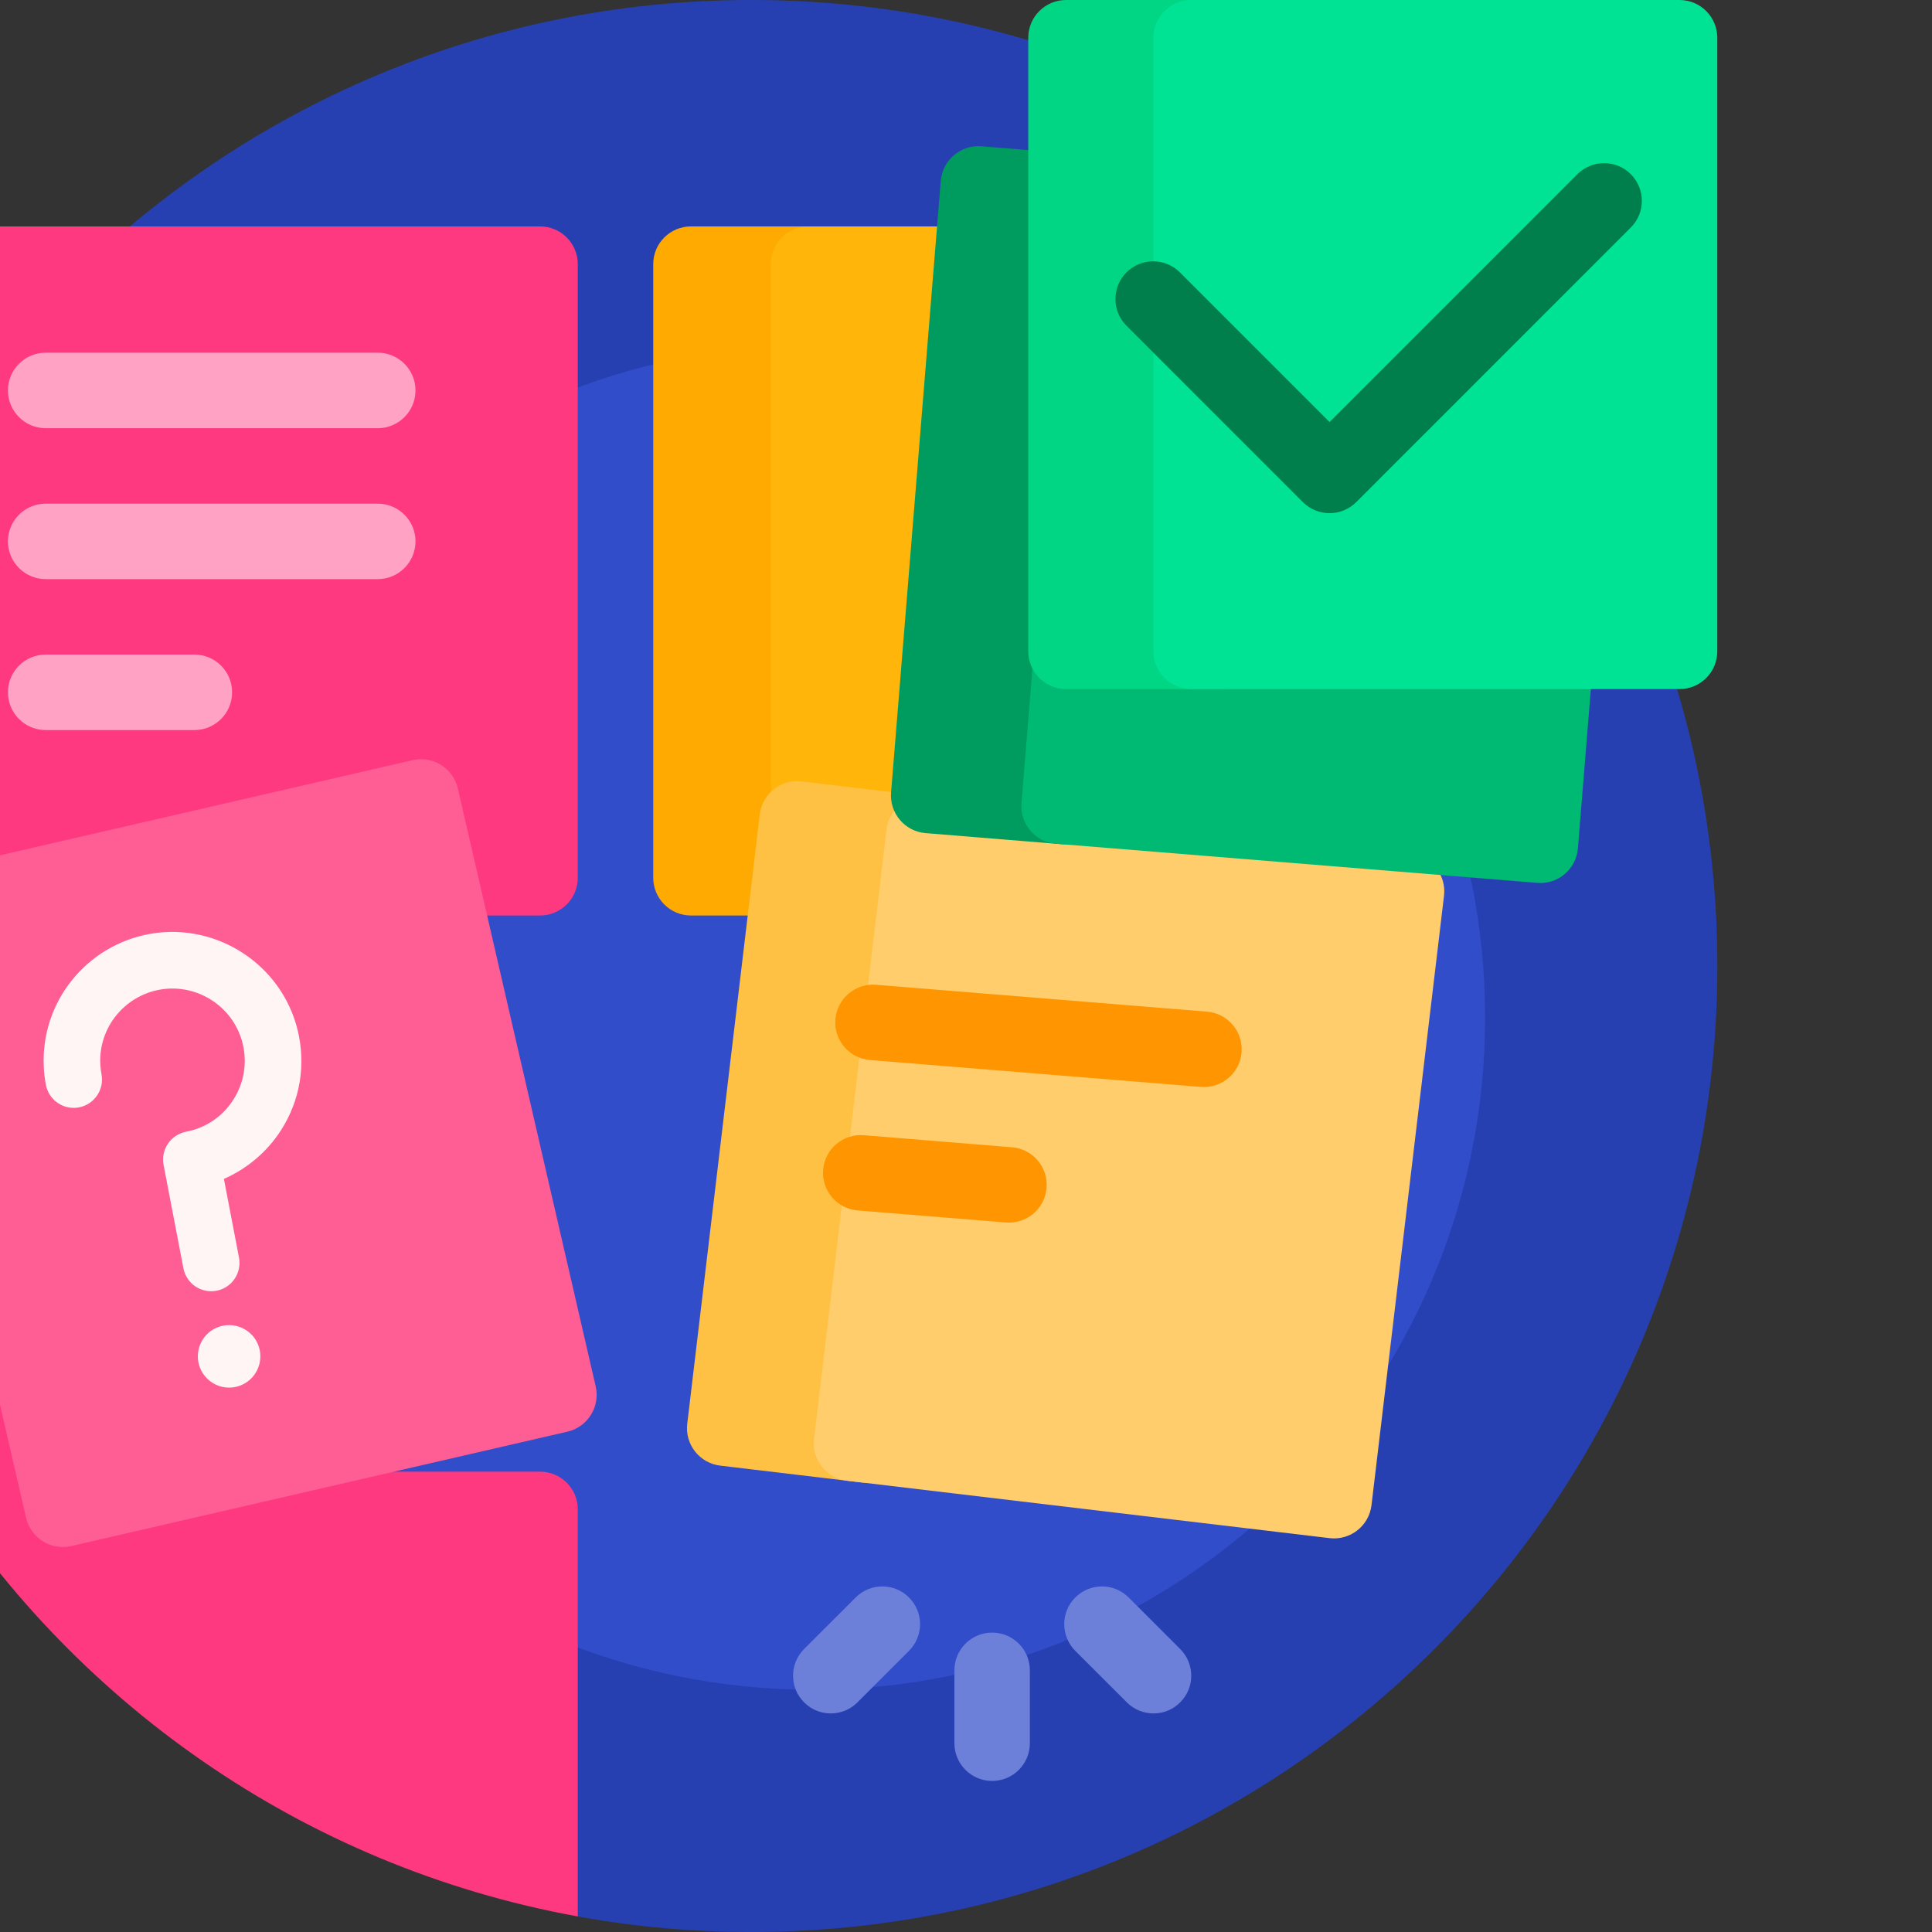 <svg width="36" height="36" viewBox="0 0 36 36" fill="none" xmlns="http://www.w3.org/2000/svg">
<rect x="0" y="0" width="36" height="36" fill="#333333" stroke="none"/>
<g clip-path="url(#clip0_1959_258550)">
<path d="M32 18C32 27.941 23.941 36 14 36C12.915 36.001 11.833 35.904 10.766 35.71C10.529 35.667 10.133 35.096 9.899 35.044C5.424 34.045 2.331 31.582 -0.202 27.935C-0.344 27.73 -1.076 27.841 -1.21 27.63C-2.977 24.845 -4 21.542 -4 18C-4 8.059 4.059 0 14 0C23.941 0 32 8.059 32 18Z" fill="#2740B1"/>
<path d="M27.673 18.96C27.673 25.878 22.065 31.486 15.147 31.486C8.229 31.486 2.621 25.878 2.621 18.96C2.621 12.042 8.229 6.434 15.147 6.434C22.065 6.434 27.673 12.042 27.673 18.96Z" fill="#314DCA"/>
<path d="M18.487 30.421C18.876 30.421 19.19 30.736 19.19 31.124V32.482C19.19 32.871 18.876 33.185 18.487 33.185C18.099 33.185 17.784 32.871 17.784 32.482V31.124C17.784 30.736 18.099 30.421 18.487 30.421ZM20.036 30.761L20.997 31.721C21.271 31.996 21.717 31.996 21.991 31.721C22.266 31.447 22.266 31.002 21.991 30.727L21.031 29.767C20.756 29.492 20.311 29.492 20.036 29.767C19.762 30.041 19.762 30.486 20.036 30.761ZM14.983 31.721C15.258 31.996 15.703 31.996 15.978 31.721L16.938 30.761C17.213 30.486 17.213 30.041 16.938 29.767C16.664 29.492 16.218 29.492 15.944 29.767L14.983 30.727C14.709 31.002 14.709 31.447 14.983 31.721Z" fill="#6C7FD9"/>
<path d="M10.766 28.125V35.71C5.651 34.782 1.289 31.692 -1.34 27.422H10.063C10.451 27.422 10.766 27.737 10.766 28.125ZM10.063 4.219H-1.371C-1.759 4.219 -2.074 4.534 -2.074 4.922V16.356C-2.074 16.744 -1.759 17.059 -1.371 17.059H10.063C10.451 17.059 10.766 16.744 10.766 16.356V4.922C10.766 4.534 10.451 4.219 10.063 4.219Z" fill="#FF3980"/>
<path d="M1.865 28.684L-0.569 29.246C-0.948 29.333 -1.325 29.097 -1.413 28.719L-3.982 17.577C-4.069 17.199 -3.833 16.821 -3.455 16.734L-1.02 16.172C-0.642 16.085 -0.264 16.321 -0.177 16.7L2.392 27.841C2.479 28.22 2.244 28.597 1.865 28.684Z" fill="#FF3980"/>
<path d="M10.573 26.677L1.329 28.808C0.95 28.895 0.573 28.659 0.486 28.281L-2.083 17.139C-2.171 16.761 -1.935 16.384 -1.556 16.296L7.688 14.165C8.066 14.077 8.444 14.313 8.531 14.692L11.1 25.833C11.187 26.212 10.951 26.589 10.573 26.677Z" fill="#FF5E95"/>
<path d="M0.148 7.275C0.148 6.887 0.463 6.572 0.852 6.572H7.039C7.427 6.572 7.742 6.887 7.742 7.275C7.742 7.664 7.427 7.979 7.039 7.979H0.852C0.463 7.979 0.148 7.664 0.148 7.275ZM7.039 9.385H0.852C0.463 9.385 0.148 9.7 0.148 10.088C0.148 10.476 0.463 10.791 0.852 10.791H7.039C7.427 10.791 7.742 10.476 7.742 10.088C7.742 9.7 7.427 9.385 7.039 9.385ZM3.622 12.197H0.852C0.463 12.197 0.148 12.512 0.148 12.9C0.148 13.289 0.463 13.604 0.852 13.604H3.622C4.01 13.604 4.325 13.289 4.325 12.9C4.325 12.512 4.01 12.197 3.622 12.197Z" fill="#FFA2C3"/>
<path d="M16.23 4.922V16.356C16.23 16.744 15.916 17.059 15.527 17.059H12.875C12.487 17.059 12.172 16.744 12.172 16.356V4.922C12.172 4.534 12.487 4.219 12.875 4.219H15.527C15.916 4.219 16.23 4.534 16.23 4.922Z" fill="#FFAA00"/>
<path d="M25.012 4.922V16.356C25.012 16.744 24.697 17.059 24.309 17.059H15.066C14.678 17.059 14.363 16.744 14.363 16.356V4.922C14.363 4.534 14.678 4.219 15.066 4.219H24.309C24.697 4.219 25.012 4.534 25.012 4.922Z" fill="#FFB509"/>
<path d="M18.197 15.656L16.846 27.01C16.8 27.395 16.451 27.671 16.065 27.625L13.421 27.31C13.035 27.264 12.76 26.914 12.806 26.529L14.157 15.175C14.203 14.789 14.553 14.514 14.938 14.56L17.582 14.874C17.968 14.92 18.243 15.27 18.197 15.656Z" fill="#FFC143"/>
<path d="M26.907 16.692L25.556 28.046C25.51 28.432 25.16 28.707 24.775 28.661L15.784 27.591C15.399 27.545 15.123 27.196 15.169 26.81L16.52 15.456C16.566 15.07 16.916 14.795 17.302 14.841L26.292 15.911C26.678 15.957 26.953 16.307 26.907 16.692Z" fill="#FFCD6B"/>
<path d="M19.501 22.135C19.47 22.523 19.13 22.811 18.743 22.779L15.982 22.555C15.595 22.523 15.307 22.184 15.338 21.797C15.37 21.41 15.709 21.122 16.096 21.153L18.857 21.378C19.244 21.409 19.533 21.748 19.501 22.135ZM22.491 18.851L16.324 18.35C15.937 18.319 15.598 18.607 15.566 18.994C15.535 19.381 15.823 19.72 16.21 19.752L22.377 20.253C22.764 20.284 23.104 19.996 23.135 19.609C23.166 19.222 22.878 18.883 22.491 18.851Z" fill="#FF9500"/>
<path d="M21.485 3.691L20.558 15.088C20.527 15.475 20.188 15.763 19.8 15.732L17.248 15.524C16.861 15.493 16.573 15.153 16.604 14.766L17.53 3.37C17.562 2.983 17.901 2.695 18.288 2.726L20.841 2.933C21.228 2.965 21.516 3.304 21.485 3.691Z" fill="#009B5E"/>
<path d="M30.329 4.411L29.402 15.807C29.371 16.194 29.032 16.483 28.645 16.451L19.677 15.722C19.29 15.691 19.002 15.352 19.034 14.964L19.96 3.568C19.991 3.181 20.331 2.893 20.718 2.924L29.685 3.653C30.072 3.685 30.36 4.024 30.329 4.411Z" fill="#00B972"/>
<path d="M23.466 0.703V12.137C23.466 12.525 23.152 12.84 22.763 12.84H19.863C19.475 12.84 19.16 12.525 19.16 12.137V0.703C19.16 0.315 19.475 0 19.863 0H22.763C23.152 0 23.466 0.315 23.466 0.703Z" fill="#00D683"/>
<path d="M31.999 0.703V12.137C31.999 12.525 31.684 12.84 31.296 12.84H22.195C21.807 12.84 21.492 12.525 21.492 12.137V0.703C21.492 0.315 21.807 0 22.195 0H31.296C31.684 0 31.999 0.315 31.999 0.703Z" fill="#00E294"/>
<path d="M30.387 4.24L25.272 9.356C25.134 9.493 24.954 9.562 24.774 9.562C24.595 9.562 24.415 9.493 24.277 9.356L20.991 6.07C20.716 5.795 20.716 5.35 20.991 5.075C21.266 4.801 21.711 4.801 21.985 5.075L24.775 7.865L29.393 3.246C29.668 2.971 30.113 2.971 30.388 3.246C30.662 3.521 30.662 3.966 30.387 4.24Z" fill="#007E4B"/>
<path d="M4.841 25.164C4.862 25.277 4.85 25.394 4.805 25.5C4.76 25.606 4.685 25.697 4.589 25.76C4.493 25.823 4.38 25.857 4.265 25.856C4.15 25.855 4.037 25.82 3.942 25.755C3.847 25.691 3.773 25.599 3.729 25.492C3.686 25.386 3.675 25.269 3.699 25.156C3.722 25.043 3.778 24.94 3.86 24.859C3.942 24.778 4.046 24.723 4.159 24.702C4.311 24.673 4.468 24.705 4.596 24.792C4.724 24.878 4.812 25.012 4.841 25.164ZM5.545 19.19C5.246 17.975 4.045 17.189 2.811 17.399C1.612 17.604 0.754 18.673 0.816 19.885C0.821 19.997 0.835 20.108 0.856 20.218C0.883 20.355 0.962 20.475 1.078 20.553C1.194 20.631 1.335 20.661 1.472 20.634C1.609 20.608 1.73 20.529 1.809 20.413C1.887 20.298 1.917 20.157 1.892 20.02C1.88 19.958 1.872 19.895 1.869 19.832C1.834 19.153 2.316 18.554 2.988 18.439C3.681 18.321 4.353 18.762 4.521 19.442C4.61 19.806 4.548 20.179 4.347 20.493C4.146 20.807 3.833 21.018 3.467 21.088C3.33 21.115 3.208 21.195 3.13 21.31C3.051 21.426 3.022 21.568 3.048 21.706L3.417 23.63C3.43 23.698 3.456 23.763 3.494 23.821C3.532 23.88 3.581 23.93 3.638 23.969C3.696 24.008 3.76 24.035 3.828 24.049C3.896 24.064 3.966 24.064 4.035 24.051C4.103 24.038 4.168 24.012 4.226 23.973C4.284 23.935 4.334 23.886 4.372 23.828C4.411 23.771 4.438 23.706 4.452 23.638C4.466 23.57 4.466 23.5 4.453 23.431L4.172 21.967C4.604 21.778 4.977 21.463 5.235 21.062C5.594 20.502 5.704 19.837 5.545 19.19Z" fill="#FFF5F5"/>
</g>
<defs>
<clipPath id="clip0_1959_258550">
<rect width="36" height="36" fill="white"/>
</clipPath>
</defs>
</svg>
